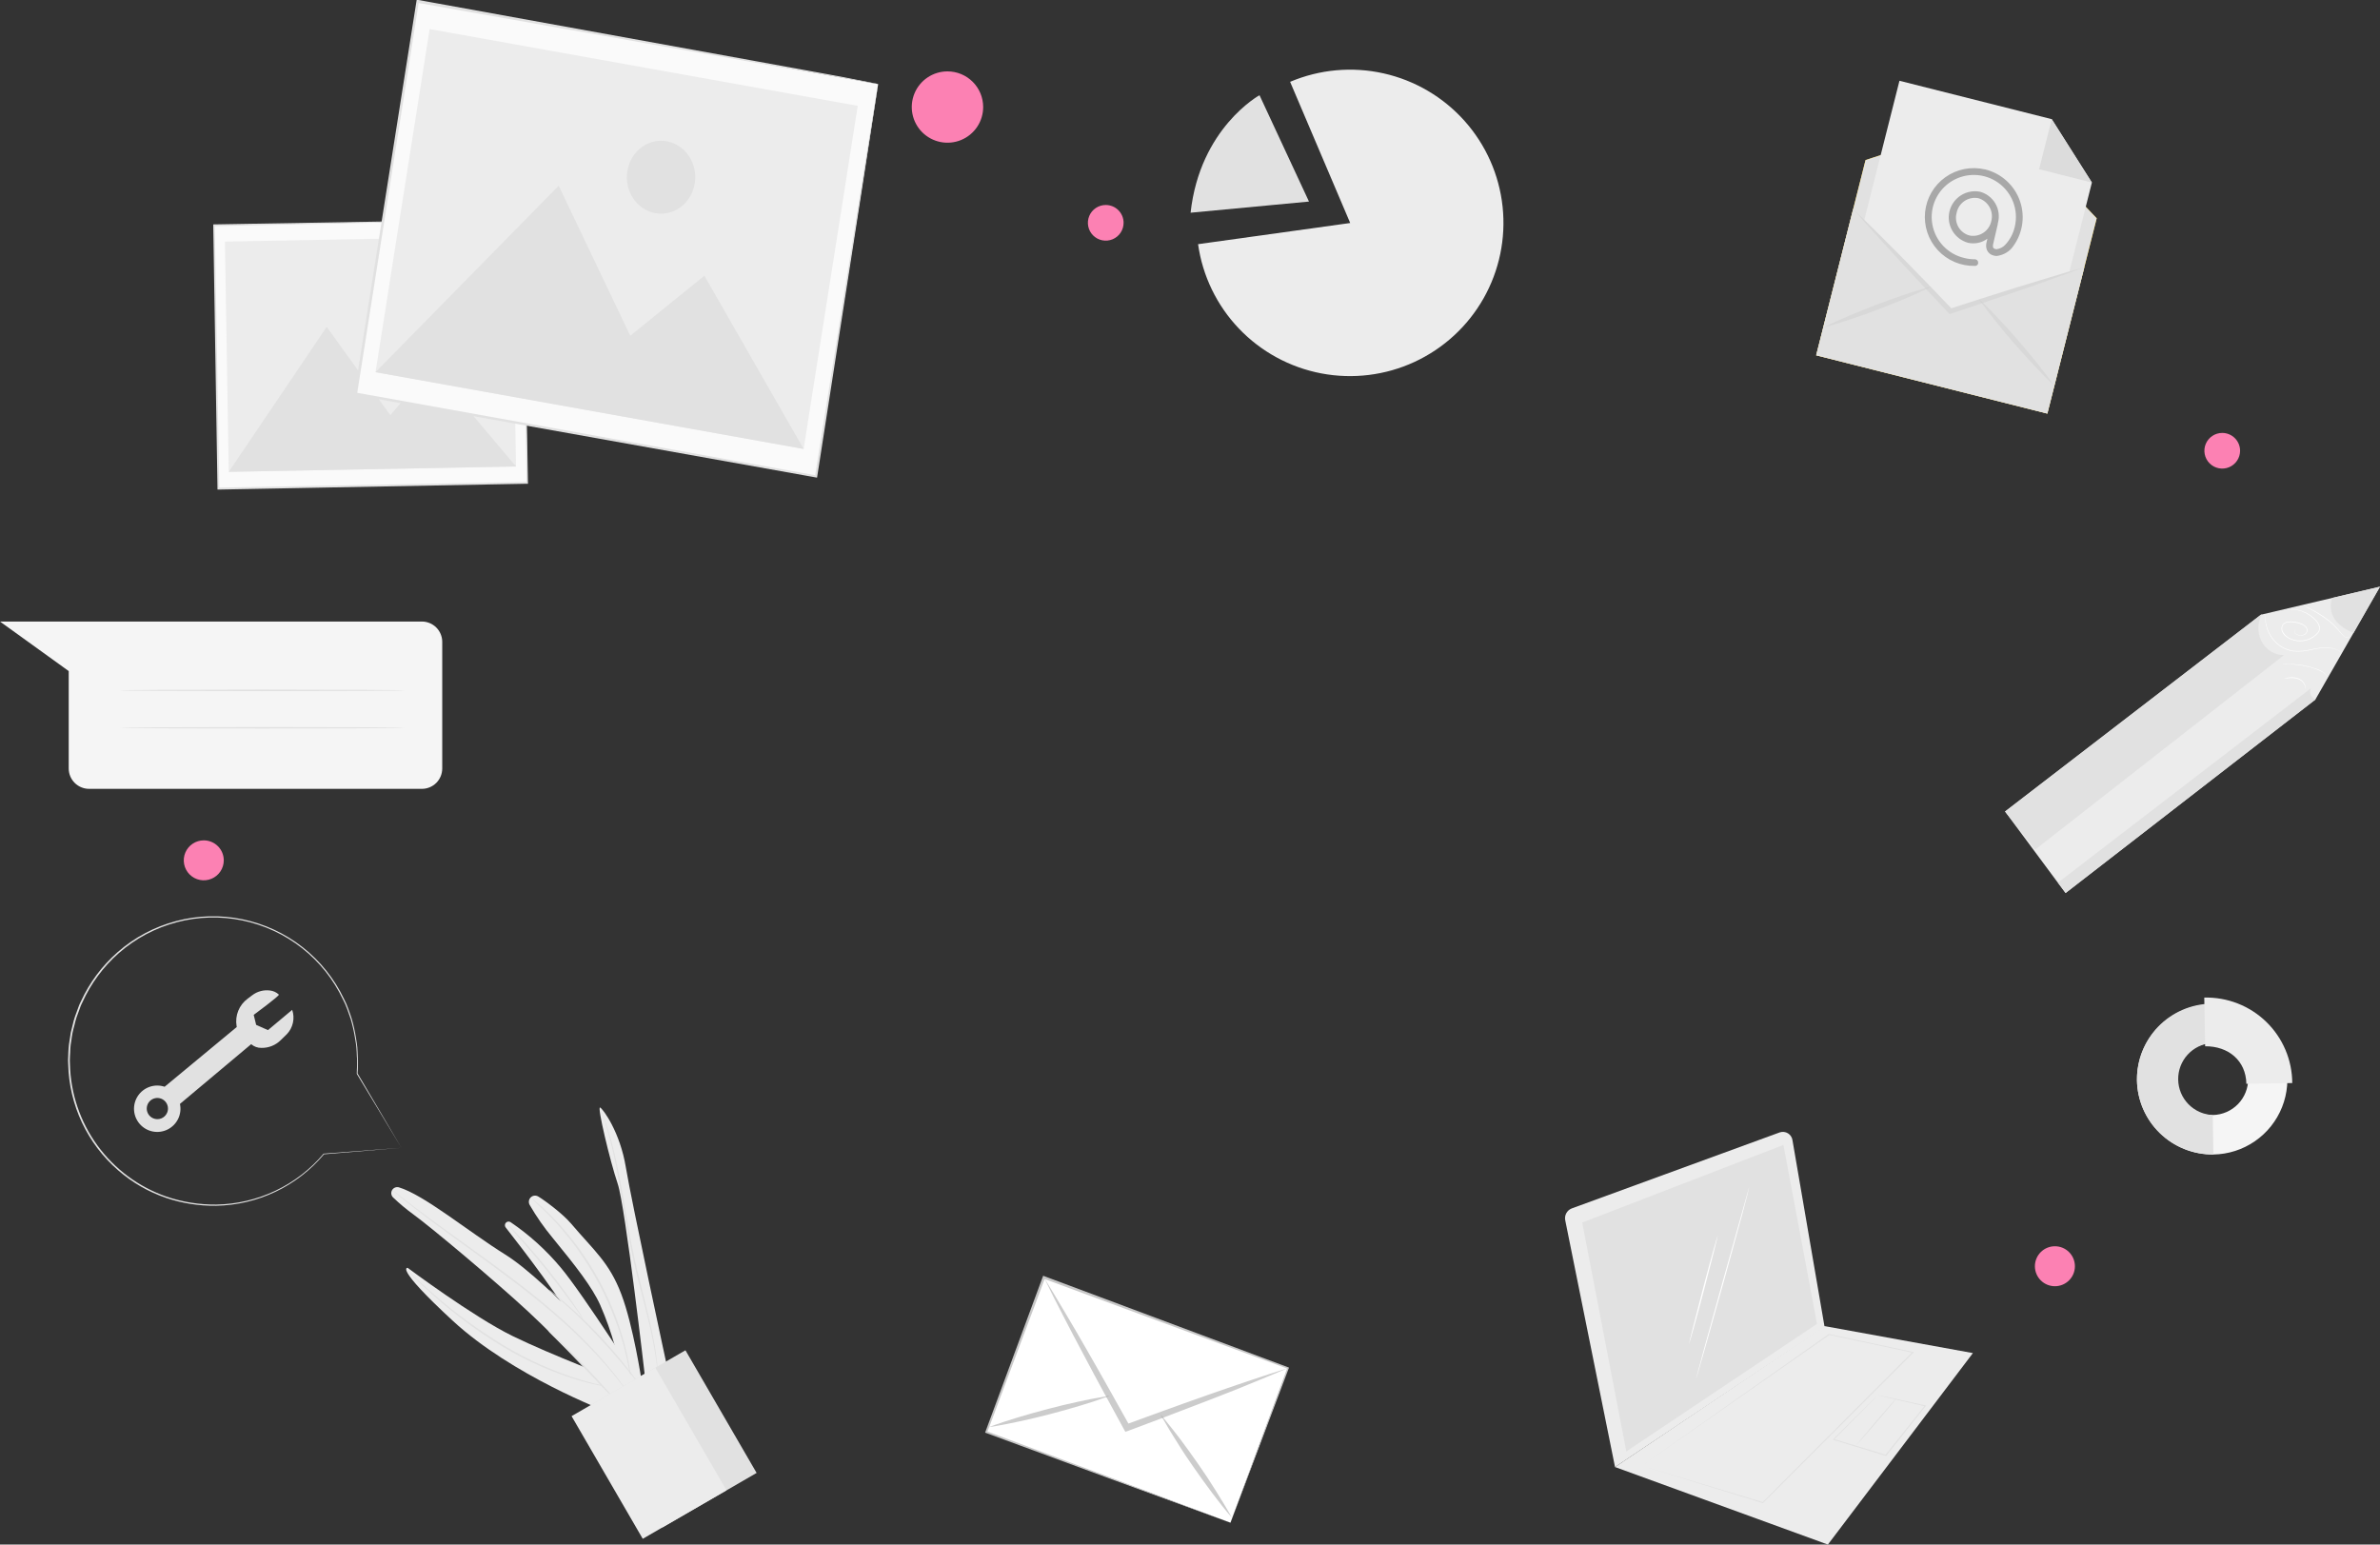 <svg width="661" height="429" viewBox="0 0 661 429" fill="none" xmlns="http://www.w3.org/2000/svg">
<rect x="0" y="0" width="661" height="429" fill="#333333" stroke="none"/>
<g clip-path="url(#clip0_980_3209)">
<path d="M117.164 172.629H0L19.084 186.389V213.452C19.086 214.95 19.683 216.386 20.744 217.445C21.804 218.504 23.242 219.1 24.742 219.103H117.164C118.665 219.103 120.104 218.507 121.165 217.448C122.226 216.388 122.822 214.951 122.822 213.452V178.28C122.822 176.781 122.226 175.344 121.165 174.284C120.104 173.224 118.665 172.629 117.164 172.629Z" fill="#F5F5F5"/>
<path d="M112.281 191.754C112.281 191.868 94.609 191.964 72.816 191.964C51.022 191.964 33.398 191.868 33.398 191.754C33.398 191.64 51.013 191.535 72.816 191.535C94.619 191.535 112.281 191.64 112.281 191.754Z" fill="#E1E1E1"/>
<path d="M112.281 202.15C112.281 202.255 94.609 202.35 72.816 202.35C51.022 202.35 33.398 202.255 33.398 202.15C33.398 202.045 51.06 201.941 72.863 201.941C94.666 201.941 112.281 202.017 112.281 202.15Z" fill="#E1E1E1"/>
<path d="M374.993 61.939L358.305 22.727C366.502 19.255 375.582 18.435 384.27 20.381C392.957 22.327 400.817 26.942 406.744 33.578C412.67 40.213 416.367 48.536 417.314 57.378C418.262 66.219 416.412 75.135 412.026 82.873C407.639 90.61 400.936 96.782 392.857 100.52C384.778 104.258 375.73 105.375 366.983 103.714C358.236 102.053 350.23 97.698 344.088 91.26C337.947 84.822 333.979 76.624 332.742 67.819L374.993 61.939Z" fill="#ECECEC"/>
<path d="M330.664 59.081L363.545 55.984L349.805 26.443C349.805 26.443 333.25 35.525 330.664 59.081Z" fill="#E1E1E1"/>
<path d="M593.501 300.052C593.453 295.931 594.628 291.887 596.879 288.432C599.129 284.977 602.355 282.266 606.147 280.64C609.94 279.014 614.13 278.546 618.188 279.296C622.246 280.046 625.991 281.98 628.95 284.854C631.908 287.728 633.948 291.412 634.812 295.443C635.675 299.473 635.324 303.669 633.802 307.5C632.28 311.331 629.655 314.626 626.26 316.969C622.864 319.312 618.849 320.598 614.723 320.664C609.176 320.725 603.831 318.591 599.855 314.729C595.878 310.867 593.594 305.591 593.501 300.052ZM624.369 299.547C624.335 297.574 623.715 295.655 622.588 294.033C621.462 292.411 619.878 291.16 618.039 290.437C616.2 289.714 614.187 289.552 612.256 289.972C610.324 290.392 608.561 291.374 607.189 292.795C605.817 294.216 604.898 296.011 604.548 297.954C604.198 299.897 604.433 301.9 605.223 303.709C606.013 305.518 607.323 307.053 608.987 308.119C610.651 309.184 612.594 309.733 614.57 309.696C617.217 309.643 619.736 308.546 621.576 306.645C623.416 304.743 624.427 302.191 624.388 299.547H624.369Z" fill="#F5F5F5"/>
<path d="M593.503 300.052C593.416 294.511 595.529 289.162 599.38 285.173C603.232 281.183 608.508 278.879 614.056 278.764L614.227 289.694C611.676 289.887 609.294 291.046 607.57 292.935C605.846 294.823 604.908 297.297 604.95 299.852C604.991 302.407 606.008 304.85 607.793 306.682C609.578 308.513 611.995 309.594 614.552 309.705L614.724 320.635C609.182 320.696 603.841 318.567 599.866 314.711C595.89 310.855 593.603 305.586 593.503 300.052Z" fill="#E1E1E1"/>
<path d="M612.195 277.078C615.369 277 618.527 277.556 621.483 278.714C624.439 279.871 627.134 281.606 629.41 283.816C631.686 286.027 633.497 288.669 634.737 291.588C635.977 294.507 636.622 297.644 636.632 300.815L623.884 301.024C623.779 294.564 618.856 290.542 612.434 290.599L612.195 277.078Z" fill="#ECECEC"/>
<path d="M168.248 391.97C168.248 391.97 142.295 382.117 125.778 366.87C109.261 351.624 113.221 352.138 113.221 352.138C113.221 352.138 131.426 365.736 142.352 371.073C153.277 376.409 171.149 383.175 171.149 383.175L168.248 391.97Z" fill="#ECECEC"/>
<path d="M141.797 339.446C141.588 339.312 141.337 339.259 141.092 339.297C140.846 339.335 140.623 339.461 140.464 339.652C140.304 339.842 140.22 340.084 140.227 340.332C140.234 340.58 140.331 340.817 140.5 340.999C145.223 347.002 156.12 361.181 161.807 371.168C169.201 384.147 172.207 389.083 172.207 389.083L178.514 385.433C178.514 385.433 161.902 359.371 155.747 352.081C151.71 347.24 147.014 342.987 141.797 339.446Z" fill="#ECECEC"/>
<path d="M173.184 385.614C172.114 377.656 169.94 369.885 166.724 362.525C164.482 357.465 159.825 351.576 153.471 343.8C151.113 340.966 149 337.938 147.154 334.748C146.938 334.416 146.843 334.02 146.885 333.626C146.926 333.233 147.102 332.865 147.383 332.586C147.664 332.307 148.033 332.132 148.427 332.092C148.821 332.052 149.217 332.149 149.549 332.366C151.152 333.318 156.228 337.044 158.585 339.827C165.026 347.402 169.215 350.642 172.554 359.438C175.894 368.233 178.184 383.451 178.184 383.451L173.184 385.614Z" fill="#ECECEC"/>
<path d="M179.182 382.87C179.182 382.87 173.695 335.1 171.548 328.773C169.402 322.446 165.766 307.142 166.663 307.609C167.56 308.076 172.235 314.565 173.81 324.18C175.384 333.795 185.518 380.745 185.518 380.745L179.859 384.023" fill="#ECECEC"/>
<path d="M170.694 385.509C170.47 385.496 170.247 385.47 170.026 385.433C169.587 385.366 168.948 385.29 168.118 385.128C165.786 384.705 163.477 384.164 161.2 383.508C153.599 381.278 146.319 378.075 139.54 373.979C132.68 369.821 126.221 365.036 120.247 359.685C117.937 357.637 116.125 355.874 114.894 354.702C114.273 354.101 113.806 353.625 113.491 353.301C113.324 353.139 113.168 352.968 113.023 352.786C113.21 352.921 113.386 353.071 113.548 353.234L114.999 354.587C116.268 355.759 118.109 357.446 120.437 359.457C126.443 364.718 132.899 369.444 139.731 373.579C146.482 377.662 153.712 380.898 161.257 383.213C164.12 384.07 166.496 384.633 168.127 384.966C168.948 385.147 169.587 385.252 170.036 385.347C170.261 385.377 170.481 385.432 170.694 385.509Z" fill="#E1E1E1"/>
<path d="M161.899 366.156C161.603 365.837 161.334 365.492 161.098 365.126L159.018 362.268C157.252 359.847 154.781 356.55 151.928 352.958C149.075 349.365 146.365 346.287 144.39 344.01L142.033 341.351C141.731 341.04 141.454 340.705 141.203 340.351C141.545 340.62 141.864 340.916 142.157 341.237C142.749 341.828 143.589 342.704 144.61 343.81C146.642 346.002 149.38 349.118 152.243 352.691C155.106 356.264 157.548 359.628 159.256 362.106C160.105 363.335 160.783 364.355 161.231 365.06C161.481 365.408 161.704 365.774 161.899 366.156Z" fill="#E1E1E1"/>
<path d="M147.828 332.956C148.001 333.061 148.162 333.185 148.305 333.328L149.632 334.452C150.204 334.938 150.901 335.548 151.664 336.311C152.427 337.073 153.334 337.883 154.24 338.893L155.691 340.446C156.196 340.989 156.645 341.599 157.198 342.199C158.257 343.4 159.278 344.772 160.376 346.192C165.026 352.475 168.738 359.399 171.396 366.746C171.978 368.443 172.551 370.053 172.961 371.587C173.171 372.359 173.41 373.093 173.582 373.807C173.753 374.522 173.915 375.208 174.068 375.875C174.412 377.181 174.593 378.391 174.793 379.439C174.994 380.487 175.127 381.402 175.213 382.155C175.299 382.908 175.366 383.432 175.414 383.87C175.424 384.07 175.424 384.271 175.414 384.471C175.35 384.278 175.305 384.081 175.28 383.88C175.213 383.441 175.118 382.879 175.003 382.164C174.889 381.45 174.746 380.516 174.517 379.477C174.288 378.439 174.087 377.228 173.734 375.923C173.572 375.275 173.4 374.589 173.228 373.874C173.057 373.16 172.799 372.435 172.58 371.673C172.16 370.148 171.625 368.547 170.986 366.908C169.627 363.274 168.033 359.731 166.215 356.303C164.36 352.893 162.289 349.605 160.013 346.459C158.935 345.039 157.933 343.667 156.883 342.466C156.378 341.856 155.929 341.256 155.404 340.703L153.983 339.141C153.086 338.121 152.198 337.282 151.444 336.52C150.691 335.758 150.032 335.119 149.469 334.614L148.2 333.423C148.063 333.278 147.939 333.122 147.828 332.956Z" fill="#E1E1E1"/>
<path d="M166.984 308.486C166.984 308.486 166.984 308.543 167.07 308.667L167.29 309.2C167.461 309.677 167.748 310.382 168.063 311.297C168.692 313.117 169.522 315.794 170.353 319.139C171.183 322.484 172.003 326.496 172.795 330.965C173.587 335.434 174.37 340.36 175.372 345.497C176.374 350.633 177.624 355.483 178.73 359.905C179.837 364.326 180.81 368.309 181.45 371.683C181.981 374.34 182.367 377.025 182.604 379.725C182.709 380.678 182.728 381.421 182.757 381.926C182.757 382.155 182.757 382.336 182.757 382.498C182.767 382.561 182.767 382.626 182.757 382.689C182.748 382.625 182.748 382.561 182.757 382.498C182.757 382.336 182.757 382.155 182.7 381.926C182.643 381.421 182.595 380.688 182.471 379.735C182.27 377.829 181.879 375.094 181.192 371.73C180.505 368.366 179.532 364.393 178.387 359.981C177.242 355.569 175.982 350.719 175 345.563C174.017 340.408 173.225 335.482 172.442 331.022C171.66 326.562 170.897 322.541 170.095 319.196C169.293 315.852 168.521 313.174 167.939 311.335C167.643 310.382 167.395 309.715 167.232 309.229L167.061 308.676C167.031 308.615 167.005 308.551 166.984 308.486Z" fill="#E1E1E1"/>
<path d="M110.736 329.764C110.367 329.675 109.978 329.714 109.634 329.875C109.289 330.035 109.01 330.307 108.84 330.647C108.671 330.986 108.622 331.373 108.701 331.744C108.78 332.115 108.983 332.448 109.276 332.689C110.982 334.315 112.792 335.827 114.696 337.216C119.991 341.075 137.51 355.788 146.585 364.183C155.659 372.578 171.155 389.073 171.155 389.073L177.195 384.023C177.195 384.023 152.873 356.264 140.325 348.451C130.239 342.18 117.806 331.87 110.736 329.764Z" fill="#ECECEC"/>
<path d="M152.125 369.51C152.432 369.696 152.717 369.917 152.974 370.167C153.499 370.615 154.243 371.273 155.14 372.121C156.944 373.807 159.358 376.228 161.963 378.953C164.568 381.678 166.877 384.204 168.527 386.043L170.436 388.225C170.69 388.484 170.917 388.768 171.113 389.073C170.824 388.858 170.558 388.612 170.321 388.339L168.279 386.243L161.6 379.249C158.995 376.523 156.619 374.074 154.873 372.34L152.793 370.291C152.548 370.051 152.324 369.789 152.125 369.51Z" fill="#E1E1E1"/>
<path d="M174.183 386.538C174.126 386.486 174.075 386.429 174.03 386.367L173.629 385.852C173.276 385.395 172.78 384.69 172.093 383.842C170.757 382.098 168.744 379.639 166.101 376.752C163.004 373.383 159.74 370.171 156.321 367.128C152.504 363.678 148.086 360.095 143.372 356.484C133.916 349.289 125.09 343.143 118.888 338.445C115.777 336.101 113.296 334.157 111.598 332.785C110.749 332.099 110.1 331.555 109.69 331.184L109.193 330.755L109.031 330.603C109.031 330.603 109.098 330.603 109.222 330.726L109.737 331.117L111.722 332.651C113.44 333.985 115.949 335.891 119.079 338.207C125.319 342.857 134.174 348.937 143.639 356.141C148.41 359.762 152.752 363.364 156.588 366.832C160.01 369.895 163.266 373.14 166.339 376.552C168.963 379.477 170.948 381.964 172.255 383.737C172.923 384.614 173.391 385.328 173.725 385.795C173.877 386.024 174.002 386.195 174.097 386.348C174.192 386.5 174.192 386.529 174.183 386.538Z" fill="#E1E1E1"/>
<path d="M177.195 384.023C176.851 383.687 176.532 383.328 176.241 382.946L173.808 379.954C171.737 377.448 168.808 374.036 165.382 370.425C161.957 366.813 158.703 363.754 156.26 361.639L153.398 359.104C153.032 358.811 152.688 358.492 152.367 358.151C152.763 358.398 153.14 358.675 153.493 358.98C154.209 359.542 155.23 360.362 156.461 361.42C158.922 363.526 162.253 366.546 165.688 370.139C169.123 373.731 172.033 377.181 174.046 379.744C175.048 381.031 175.859 382.079 176.384 382.822C176.684 383.202 176.955 383.603 177.195 384.023Z" fill="#E1E1E1"/>
<path d="M190.369 375.037L164.148 390.21L183.915 424.278L210.136 409.105L190.369 375.037Z" fill="#E1E1E1"/>
<path d="M182.007 379.867L158.742 393.33L178.509 427.398L201.774 413.935L182.007 379.867Z" fill="#ECECEC"/>
<path d="M145.247 60.948L146.459 134.103L60.64 135.714L59.438 62.559L145.247 60.948Z" fill="#FAFAFA"/>
<path d="M145.246 60.986H144.836H143.634L138.968 61.101L121.401 61.491L59.437 62.797L59.656 62.549C60.028 84.323 60.448 109.289 60.896 135.695L60.639 135.437L146.458 133.874L146.248 134.094C145.933 112.062 145.666 93.805 145.485 81.036C145.399 74.651 145.332 69.601 145.294 66.208C145.294 64.503 145.294 63.197 145.246 62.292V60.986C145.246 60.986 145.246 61.425 145.294 62.292C145.342 63.159 145.294 64.474 145.38 66.161C145.446 69.582 145.551 74.575 145.675 80.94C145.914 93.747 146.258 112.053 146.63 134.132V134.36H146.42L60.648 135.98H60.4V135.714C59.98 109.308 59.57 84.342 59.227 62.568V62.321H59.456L121.563 61.272L139.063 60.986L143.681 60.929H145.246V60.986Z" fill="#E1E1E1"/>
<path d="M63.528 131.054L143.307 129.558L142.257 65.608L62.469 67.104L63.528 131.054Z" fill="#ECECEC"/>
<path d="M63.531 131.054L90.735 90.784L108.406 115.321L119.904 101.809L143.31 129.558L63.531 131.054Z" fill="#E1E1E1"/>
<path d="M115.245 85.447C115.189 86.674 114.775 87.856 114.054 88.85C113.333 89.844 112.336 90.606 111.187 91.041C110.038 91.476 108.787 91.566 107.587 91.3C106.387 91.034 105.292 90.422 104.436 89.542C103.58 88.661 103 87.55 102.769 86.345C102.537 85.139 102.664 83.892 103.134 82.758C103.603 81.624 104.395 80.652 105.411 79.961C106.427 79.271 107.623 78.892 108.852 78.872C110.57 78.905 112.206 79.614 113.404 80.846C114.601 82.077 115.263 83.731 115.245 85.447Z" fill="#E1E1E1"/>
<path d="M243.89 23.356L226.695 132.378L98.797 109.442L116.001 0.41L243.89 23.356Z" fill="#FAFAFA"/>
<path d="M243.888 23.356L243.268 23.261L241.474 22.965L234.518 21.755L208.316 17.152L115.941 0.772L116.333 0.477C111.218 32.923 105.369 70.125 99.157 109.499L98.852 109.032L226.712 132.045L226.35 132.312L238.993 53.22C240.529 43.691 241.731 36.249 242.552 31.141C242.972 28.6 243.29 26.656 243.506 25.309C243.726 23.994 243.859 23.299 243.859 23.299C243.859 23.299 243.783 23.956 243.592 25.204C243.401 26.453 243.096 28.463 242.714 30.979C241.932 36.077 240.806 43.529 239.317 53.02C236.35 72.078 232.094 99.408 226.97 132.331L226.922 132.664L226.608 132.607L98.747 109.737L98.375 109.67L98.442 109.28C104.663 69.915 110.541 32.714 115.674 0.267L115.732 -0.086L116.066 -0.029L208.621 16.752L234.718 21.517L241.56 22.87L243.315 23.213L243.888 23.356Z" fill="#E1E1E1"/>
<path d="M104.289 103.372L223.199 124.698L238.228 29.397L119.327 8.071L104.289 103.372Z" fill="#ECECEC"/>
<path d="M104.289 103.372L155.166 51.581L175.042 93.252L195.623 76.576L223.199 124.698L104.289 103.372Z" fill="#E1E1E1"/>
<path d="M192.966 50.895C192.088 56.412 187.241 60.129 182.022 59.204C176.802 58.28 173.367 53.048 174.236 47.541C175.104 42.033 180.008 38.307 185.171 39.231C190.333 40.156 193.835 45.387 192.966 50.895Z" fill="#E1E1E1"/>
<path d="M434.724 338.979L448.54 407.464L506.745 368.557L497.833 316.728C497.782 316.333 497.644 315.953 497.428 315.618C497.213 315.282 496.925 314.998 496.587 314.787C496.248 314.575 495.867 314.441 495.47 314.395C495.074 314.348 494.672 314.39 494.293 314.518L436.527 335.634C435.876 335.884 435.336 336.359 435.005 336.973C434.674 337.586 434.575 338.298 434.724 338.979Z" fill="#ECECEC"/>
<path d="M507.66 429L448.539 407.464L506.716 368.319L547.936 375.818L507.66 429Z" fill="#ECECEC"/>
<path d="M451.681 403.138L504.639 367.699L495.316 318.005L439.43 339.56L451.681 403.138Z" fill="#E1E1E1"/>
<path d="M455.914 407.15L507.888 370.539H507.946H508.003L531.275 375.494L531.562 375.551L531.352 375.771L529.119 378.01L489.644 417.47H489.578L455.962 407.121L489.644 417.222H489.53L528.957 377.695L531.189 375.456L531.266 375.732L507.993 370.758H508.098L455.914 407.15Z" fill="#E1E1E1"/>
<path d="M521.528 387.511C521.528 387.511 521.853 387.511 522.483 387.682L525.145 388.244L534.763 390.35H534.963L534.83 390.522L523.923 404.291L523.857 404.367H523.761L522.998 404.139L509.229 399.936L509 399.87L509.172 399.698L518.122 390.817L520.651 388.349C521.233 387.777 521.548 387.501 521.548 387.501C521.548 387.501 521.242 387.844 520.67 388.454L518.122 390.989L509.296 399.917L509.239 399.67L523.026 403.834L523.79 404.062L523.628 404.12L534.582 390.388L534.648 390.607L525.107 388.397L522.444 387.758L521.528 387.511Z" fill="#E1E1E1"/>
<path d="M526.706 388.387C526.773 388.444 524.283 391.427 521.163 395.057C518.042 398.688 515.438 401.556 515.438 401.499C515.438 401.442 517.861 398.459 520.981 394.829C524.101 391.198 526.63 388.32 526.706 388.387Z" fill="#E1E1E1"/>
<path d="M471.078 382.86C471.078 382.86 471.078 382.67 471.202 382.308C471.326 381.945 471.45 381.355 471.612 380.754C472.013 379.268 472.567 377.352 473.158 375.037C474.523 370.082 476.336 363.526 478.349 356.284C482.099 342.857 484.666 333.7 485.763 329.783C485.763 329.783 485.763 329.974 485.658 330.336C485.553 330.698 485.458 331.222 485.286 331.899L483.788 337.616C482.433 342.562 480.629 349.127 478.635 356.379L473.359 375.113L471.727 380.773L471.259 382.308C471.154 382.679 471.078 382.86 471.078 382.86Z" fill="white"/>
<path d="M469.096 373.236C469.02 373.236 470.747 366.442 472.913 358.123C475.079 349.804 477.026 343.048 477.092 343.105C477.159 343.162 475.451 349.89 473.276 358.218C471.1 366.546 469.173 373.264 469.096 373.236Z" fill="white"/>
<path d="M660.997 162.948L627.935 170.733L556.867 225.392L573.661 248.042L643.068 194.27L660.997 162.948Z" fill="#ECECEC"/>
<path d="M647.707 166.083C647.707 166.083 645.083 172.4 653.651 175.783L660.998 162.948L647.707 166.083Z" fill="#E1E1E1"/>
<path d="M634.366 181.93L565.207 235.988L556.867 225.401L627.935 170.733L628.183 170.676C627.638 171.641 627.312 172.715 627.229 173.82C627.127 175.273 627.413 176.727 628.059 178.032C628.829 179.582 630.138 180.799 631.742 181.453C632.575 181.789 633.468 181.951 634.366 181.93Z" fill="#E1E1E1"/>
<path d="M641.821 191.163L571.555 245.146L573.711 248.004L643.118 194.27C642.596 194.087 642.158 193.72 641.887 193.237C641.617 192.755 641.532 192.19 641.649 191.649C641.693 191.483 641.75 191.32 641.821 191.163Z" fill="#E1E1E1"/>
<path d="M637.631 174.773C637.508 174.827 637.407 174.921 637.345 175.04C637.266 175.214 637.25 175.409 637.299 175.592C637.348 175.776 637.458 175.938 637.612 176.05C638.115 176.348 638.701 176.475 639.282 176.412C639.634 176.383 639.968 176.243 640.236 176.012C640.394 175.88 640.518 175.711 640.596 175.52C640.674 175.329 640.705 175.122 640.684 174.916C640.643 174.694 640.557 174.483 640.431 174.297C640.304 174.11 640.14 173.951 639.95 173.83C639.544 173.551 639.096 173.338 638.623 173.201C637.607 172.847 636.525 172.723 635.455 172.839C635.17 172.861 634.893 172.947 634.645 173.09C634.397 173.234 634.185 173.431 634.024 173.668C633.885 173.944 633.812 174.249 633.812 174.559C633.812 174.868 633.885 175.173 634.024 175.45C634.349 176.007 634.785 176.492 635.306 176.874C635.826 177.256 636.419 177.527 637.049 177.67C638.24 178.009 639.503 177.997 640.688 177.637C641.872 177.278 642.928 176.584 643.728 175.64C643.897 175.412 644.015 175.15 644.072 174.872C644.13 174.594 644.126 174.307 644.062 174.03C643.929 173.508 643.674 173.025 643.318 172.62C642.689 171.879 641.952 171.237 641.133 170.714C639.971 169.991 638.671 169.518 637.316 169.323C636.949 169.269 636.58 169.241 636.209 169.237H635.818C636.319 169.183 636.825 169.183 637.326 169.237C638.704 169.409 640.031 169.87 641.219 170.59C642.057 171.106 642.81 171.749 643.451 172.496C643.829 172.922 644.101 173.431 644.243 173.982C644.315 174.285 644.32 174.599 644.257 174.904C644.195 175.208 644.066 175.496 643.881 175.745C643.06 176.728 641.971 177.45 640.745 177.824C639.52 178.198 638.213 178.207 636.982 177.851C636.337 177.67 635.725 177.387 635.169 177.013C634.592 176.653 634.129 176.138 633.833 175.526C633.691 175.215 633.622 174.874 633.634 174.532C633.646 174.19 633.737 173.855 633.9 173.554C634.077 173.298 634.308 173.084 634.577 172.928C634.846 172.771 635.146 172.676 635.455 172.648C636.552 172.532 637.66 172.663 638.7 173.029C639.182 173.179 639.639 173.4 640.055 173.687C640.262 173.823 640.439 173.999 640.575 174.205C640.711 174.412 640.804 174.644 640.847 174.888C640.867 175.117 640.832 175.347 640.744 175.56C640.656 175.772 640.518 175.96 640.341 176.107C640.044 176.353 639.676 176.497 639.291 176.517C638.685 176.572 638.078 176.424 637.564 176.098C637.4 175.976 637.285 175.8 637.239 175.6C637.194 175.401 637.221 175.192 637.316 175.012C637.347 174.951 637.392 174.898 637.446 174.857C637.501 174.816 637.564 174.787 637.631 174.773Z" fill="white"/>
<path d="M650.238 181.167C649.932 180.963 649.614 180.778 649.284 180.615C648.389 180.19 647.412 179.966 646.422 179.957C644.975 179.943 643.532 180.112 642.128 180.462C640.396 180.923 638.597 181.071 636.813 180.9C635.017 180.602 633.354 179.769 632.042 178.509C630.951 177.445 630.127 176.139 629.637 174.697C629.304 173.704 629.127 172.666 629.113 171.619C629.1 171.237 629.123 170.854 629.179 170.476V170.771C629.179 170.962 629.179 171.247 629.179 171.619C629.228 172.652 629.424 173.672 629.761 174.649C630.252 176.074 631.077 177.361 632.166 178.404C633.459 179.644 635.1 180.462 636.87 180.748C638.631 180.906 640.406 180.761 642.118 180.319C643.536 179.975 644.992 179.818 646.45 179.852C647.446 179.88 648.423 180.128 649.313 180.576C649.646 180.731 649.958 180.93 650.238 181.167Z" fill="white"/>
<path d="M646.503 188.514C646.318 187.828 645.896 187.23 645.31 186.827C643.866 186.014 642.301 185.438 640.673 185.122C639.066 184.751 637.427 184.537 635.778 184.483C635.139 184.483 634.633 184.483 634.27 184.483C634.09 184.5 633.907 184.5 633.727 184.483C633.906 184.445 634.088 184.423 634.27 184.417C634.623 184.417 635.139 184.359 635.778 184.417C637.439 184.423 639.094 184.618 640.711 184.998C641.606 185.204 642.489 185.461 643.354 185.77C644.078 186.005 644.762 186.345 645.387 186.78C645.81 187.096 646.139 187.521 646.341 188.009C646.42 188.168 646.474 188.339 646.503 188.514Z" fill="white"/>
<path d="M634.375 188.438C634.731 188.32 635.099 188.241 635.472 188.2C636.372 188.038 637.298 188.093 638.172 188.362C638.629 188.509 639.047 188.757 639.395 189.087C639.744 189.416 640.014 189.82 640.186 190.268C640.287 190.546 640.342 190.839 640.348 191.135C640.369 191.242 640.369 191.352 640.348 191.459C640.322 191.07 640.239 190.688 640.1 190.325C639.92 189.918 639.657 189.553 639.328 189.253C639 188.953 638.613 188.724 638.192 188.581C637.341 188.328 636.447 188.257 635.568 188.371C635.172 188.42 634.774 188.443 634.375 188.438Z" fill="white"/>
<path d="M652.985 177.089H652.832L652.364 177.146C652.119 177.18 651.869 177.164 651.63 177.098C651.308 176.99 651.017 176.807 650.781 176.565C650.227 176.069 649.693 175.345 649.044 174.659C648.343 173.865 647.574 173.135 646.744 172.477C645.238 171.327 643.643 170.297 641.973 169.399L640.466 168.57C640.273 168.478 640.091 168.367 639.922 168.236C640.118 168.31 640.309 168.396 640.494 168.494C640.857 168.675 641.391 168.932 642.031 169.275C643.712 170.138 645.309 171.155 646.802 172.315C647.636 172.974 648.409 173.708 649.111 174.506C649.76 175.259 650.284 175.974 650.819 176.479C650.999 176.694 651.228 176.861 651.487 176.968C651.747 177.074 652.028 177.115 652.307 177.089C652.533 177.069 652.759 177.069 652.985 177.089Z" fill="white"/>
<path d="M81.151 280.48L74.424 286.111L71.141 284.653L70.464 281.88C70.464 281.88 77.716 276.535 77.449 276.249C76.767 275.604 75.892 275.202 74.958 275.105C73.217 274.884 71.459 275.357 70.063 276.42L68.794 277.373C67.622 278.232 66.713 279.401 66.168 280.747C65.624 282.094 65.466 283.565 65.712 284.996L65.76 285.244L45.722 301.844C44.373 301.392 42.913 301.397 41.568 301.86C40.222 302.323 39.068 303.217 38.285 304.403C37.501 305.589 37.133 307.001 37.236 308.418C37.339 309.835 37.908 311.178 38.855 312.238C39.803 313.299 41.074 314.017 42.472 314.28C43.87 314.544 45.316 314.339 46.585 313.696C47.854 313.054 48.875 312.01 49.489 310.729C50.102 309.447 50.274 307.998 49.978 306.608L69.758 290.018C70.551 290.704 71.572 291.071 72.621 291.047C73.616 291.065 74.605 290.882 75.528 290.509C76.452 290.135 77.29 289.58 77.993 288.875L79.662 287.245C80.507 286.362 81.093 285.264 81.355 284.071C81.618 282.878 81.547 281.635 81.151 280.48ZM42.507 310.592C41.974 310.355 41.523 309.966 41.212 309.474C40.901 308.981 40.742 308.408 40.757 307.826C40.772 307.244 40.959 306.679 41.296 306.203C41.632 305.728 42.102 305.362 42.646 305.153C43.19 304.944 43.784 304.901 44.353 305.029C44.921 305.157 45.44 305.45 45.841 305.872C46.243 306.294 46.511 306.825 46.61 307.399C46.709 307.973 46.636 308.563 46.4 309.095C46.242 309.449 46.017 309.768 45.736 310.035C45.456 310.301 45.125 310.51 44.764 310.649C44.402 310.788 44.017 310.855 43.629 310.845C43.242 310.835 42.861 310.749 42.507 310.592Z" fill="#E1E1E1"/>
<path d="M111.449 318.806L89.904 320.607H89.98C86.299 324.989 81.72 328.532 76.552 330.998C71.383 333.464 65.746 334.794 60.019 334.9C55.27 334.962 50.546 334.214 46.05 332.689C41.189 331.027 36.698 328.438 32.825 325.066C28.579 321.393 25.151 316.873 22.76 311.797C20.369 306.721 19.068 301.201 18.941 295.593C18.884 294.86 18.884 294.124 18.941 293.391C18.941 292.658 19.008 291.914 19.046 291.181C19.096 290.439 19.189 289.701 19.323 288.97L19.666 286.759C19.819 286.035 20.029 285.311 20.201 284.587C20.373 283.862 20.544 283.119 20.802 282.414L21.575 280.289L21.966 279.222C22.1 278.869 22.291 278.536 22.443 278.193C24.849 272.917 28.356 268.216 32.729 264.404C37.407 260.324 42.968 257.382 48.975 255.807C54.983 254.232 61.273 254.068 67.355 255.327C73.437 256.586 79.144 259.234 84.029 263.064C88.915 266.893 92.846 271.801 95.514 277.402C95.973 278.282 96.371 279.193 96.707 280.127C97.032 281.08 97.385 281.957 97.661 282.862C98.177 284.632 98.579 286.434 98.864 288.255C98.988 289.141 99.159 290.009 99.236 290.866C99.312 291.724 99.312 292.572 99.36 293.411L99.417 294.64C99.417 295.05 99.417 295.45 99.417 295.85C99.417 296.65 99.341 297.432 99.303 298.204V298.127L111.487 318.806L99.083 298.251C99.083 297.489 99.15 296.708 99.178 295.907C99.178 295.516 99.178 295.116 99.178 294.706C99.178 294.297 99.178 293.897 99.112 293.477C99.112 292.658 99.026 291.819 98.978 290.962C98.93 290.104 98.73 289.246 98.606 288.37C98.318 286.56 97.913 284.771 97.394 283.014C97.089 282.119 96.736 281.223 96.44 280.308C96.104 279.38 95.706 278.476 95.247 277.602C92.615 272.036 88.725 267.157 83.883 263.35C79.04 259.542 73.378 256.91 67.344 255.661C61.309 254.411 55.066 254.579 49.107 256.151C43.148 257.723 37.636 260.656 33.006 264.718C28.705 268.498 25.261 273.15 22.901 278.364C22.748 278.707 22.558 279.031 22.424 279.384L22.043 280.441L21.27 282.538C21.021 283.243 20.878 283.977 20.688 284.691C20.497 285.406 20.296 286.121 20.144 286.845C19.991 287.569 19.924 288.303 19.81 289.037C19.674 289.758 19.582 290.487 19.533 291.219C19.533 291.943 19.466 292.677 19.428 293.401C19.376 294.127 19.376 294.857 19.428 295.583C19.613 303.709 22.279 311.586 27.069 318.157C31.859 324.729 38.544 329.683 46.231 332.356C50.688 333.867 55.369 334.614 60.076 334.567C65.766 334.472 71.37 333.161 76.51 330.722C81.651 328.282 86.208 324.772 89.875 320.426L111.449 318.806Z" fill="#E1E1E1"/>
<path d="M568.613 114.873L504.406 98.693L518.118 44.463L555.36 32.19L582.315 60.634L568.613 114.873Z" fill="#FFC800"/>
<path d="M568.613 114.873L504.406 98.693L518.118 44.463L555.36 32.19L582.315 60.634L568.613 114.873Z" fill="#E1E1E1"/>
<path d="M566.041 109.813L509.086 95.463L527.54 22.432L569.829 33.095L580.983 50.705L566.041 109.813Z" fill="#ECECEC"/>
<path d="M569.832 33.095L580.986 50.705L566.32 47.007L569.832 33.095Z" fill="#DCDCDC"/>
<path d="M551.277 47.036C553.533 47.578 555.614 48.685 557.325 50.251C559.035 51.818 560.319 53.792 561.056 55.99C561.792 58.188 561.957 60.537 561.535 62.816C561.113 65.095 560.118 67.23 558.643 69.019C557.562 70.177 556.105 70.913 554.531 71.097C554.269 71.098 554.009 71.062 553.758 70.992C553.342 70.909 552.952 70.729 552.62 70.465C552.288 70.202 552.024 69.863 551.849 69.477C551.61 68.871 551.547 68.21 551.668 67.571L551.964 66.294C551.199 66.861 550.32 67.257 549.388 67.452C548.456 67.648 547.492 67.64 546.563 67.428C544.754 66.922 543.209 65.74 542.251 64.125C541.292 62.511 540.994 60.59 541.419 58.762C541.843 56.934 542.956 55.34 544.528 54.311C546.099 53.282 548.007 52.898 549.855 53.239C551.661 53.712 553.207 54.879 554.154 56.486C555.101 58.093 555.374 60.009 554.912 61.815L554.836 62.111V62.301L553.548 67.847C553.472 68.138 553.472 68.443 553.548 68.733C553.609 68.848 553.698 68.947 553.806 69.02C553.914 69.093 554.038 69.138 554.168 69.153L554.473 69.229C555.509 69.1 556.456 68.578 557.116 67.771C558.34 66.379 559.19 64.701 559.588 62.892C560.107 60.64 559.945 58.285 559.124 56.124C558.302 53.964 556.857 52.096 554.972 50.755C553.087 49.415 550.847 48.663 548.534 48.595C546.221 48.526 543.939 49.144 541.978 50.371C540.017 51.597 538.464 53.377 537.516 55.485C536.568 57.593 536.267 59.935 536.652 62.214C537.036 64.493 538.089 66.606 539.677 68.287C541.264 69.969 543.316 71.142 545.571 71.659C546.506 71.9 547.468 72.019 548.433 72.011C548.949 72.011 549.388 72.355 549.388 72.898C549.405 73.021 549.394 73.147 549.357 73.266C549.319 73.385 549.256 73.494 549.171 73.585C549.086 73.676 548.982 73.747 548.866 73.793C548.75 73.839 548.625 73.859 548.5 73.85C546.57 73.895 544.652 73.529 542.875 72.777C541.097 72.024 539.5 70.902 538.191 69.485C536.882 68.068 535.889 66.388 535.28 64.559C534.671 62.729 534.459 60.791 534.659 58.873C534.858 56.955 535.464 55.101 536.437 53.436C537.409 51.77 538.726 50.33 540.299 49.212C541.872 48.094 543.665 47.323 545.56 46.951C547.454 46.579 549.407 46.615 551.286 47.055L551.277 47.036ZM547.012 65.417C548.35 65.675 549.736 65.394 550.867 64.635C551.999 63.877 552.784 62.702 553.052 61.367C553.392 60.047 553.203 58.647 552.524 57.465C551.844 56.282 550.729 55.412 549.416 55.04C548.077 54.792 546.693 55.084 545.568 55.852C544.444 56.619 543.669 57.801 543.414 59.138C543.234 59.786 543.184 60.463 543.268 61.131C543.351 61.799 543.566 62.443 543.901 63.027C544.235 63.611 544.683 64.123 545.217 64.533C545.751 64.944 546.361 65.244 547.012 65.417Z" fill="#A8A8A8"/>
<path d="M578.89 74.213L568.613 114.873L504.406 98.674L514.683 58.032C517.049 60.291 519.339 62.606 521.667 64.893C523.996 67.18 526.286 69.562 528.614 71.859C531.162 74.441 533.7 77.062 536.247 79.692H536.362C536.328 79.704 536.296 79.72 536.266 79.74L541.944 85.647C544.539 84.799 547.135 83.951 549.74 83.132L549.673 83.046C549.696 83.074 549.726 83.097 549.759 83.113C553.232 82.007 556.696 80.902 560.178 79.825C563.295 78.853 566.419 77.9 569.548 76.966C572.611 76.033 575.732 75.08 578.89 74.213Z" fill="#E1E1E1"/>
<g opacity="0.2">
<path opacity="0.2" d="M578.894 74.213C575.841 75.385 572.759 76.462 569.696 77.586C566.633 78.71 563.532 79.768 560.441 80.835C557.349 81.903 553.99 83.037 550.765 84.113L550.469 84.228L541.882 87.086L541.462 87.22L541.157 86.905C539.086 84.714 537.025 82.531 534.964 80.33C534.888 80.264 534.821 80.178 534.744 80.102C532.407 77.615 530.088 75.127 527.779 72.612C525.47 70.096 523.371 67.799 521.185 65.389C519 62.978 516.825 60.529 514.688 58.051C517.054 60.31 519.344 62.625 521.672 64.912C524 67.199 526.29 69.562 528.619 71.859C531.166 74.441 533.704 77.062 536.252 79.692L541.929 85.6C544.525 84.752 547.12 83.904 549.725 83.084C553.198 81.979 556.662 80.874 560.145 79.797C563.262 78.825 566.385 77.872 569.515 76.938C572.616 76.033 575.736 75.08 578.894 74.213Z" fill="black"/>
<path opacity="0.2" d="M536.251 79.663C536.218 79.675 536.186 79.691 536.156 79.711L534.925 80.311C533.017 81.264 530.994 82.15 529 82.989C526.566 84.028 524.095 84.99 521.614 85.953C519.133 86.915 516.653 87.782 514.133 88.621C511.614 89.459 509.076 90.269 506.5 90.936C508.876 89.726 511.271 88.64 513.742 87.611C516.214 86.582 518.656 85.6 521.128 84.647C523.599 83.694 526.137 82.808 528.618 81.95C530.631 81.274 532.654 80.626 534.706 80.044C535.183 79.902 535.66 79.778 536.137 79.654L536.251 79.663Z" fill="black"/>
<path opacity="0.2" d="M570.427 107.04C568.519 105.23 566.61 103.315 564.816 101.38C563.023 99.446 561.238 97.473 559.483 95.482C557.727 93.49 556.038 91.479 554.378 89.374C553.023 87.696 551.706 85.991 550.446 84.228C550.17 83.847 549.903 83.475 549.645 83.103L549.578 83.018C549.602 83.046 549.631 83.068 549.664 83.084L550.742 84.113C552.278 85.59 553.748 87.115 555.198 88.659C557.021 90.565 558.776 92.575 560.513 94.567C562.25 96.558 563.958 98.598 565.608 100.675C567.259 102.752 568.91 104.82 570.427 107.04Z" fill="black"/>
</g>
<path d="M289.901 354.799L273.914 397.754L341.736 422.929L357.723 379.975L289.901 354.799Z" fill="white"/>
<path d="M341.749 422.93L307.847 410.542L273.85 398.002L273.602 397.907L273.687 397.659L289.594 354.673L289.718 354.34L290.052 354.463L357.799 379.773L357.989 379.849L357.923 380.049L349.822 401.547L341.749 422.93ZM341.749 422.93L349.65 401.356L357.541 379.897L357.665 380.173L289.794 355.131L290.252 354.921L274.174 397.849L274.021 397.506L307.828 410.151L341.749 422.93Z" fill="#C8C8C8"/>
<path opacity="0.2" d="M357.745 379.973C354.033 381.574 350.302 383.041 346.591 384.594C342.879 386.148 339.139 387.567 335.417 389.016C331.524 390.528 327.631 392.021 323.738 393.494L323.385 393.637L313.051 397.516L312.546 397.687L312.288 397.23L307.011 387.548C306.944 387.443 306.887 387.329 306.82 387.215C304.836 383.556 302.861 379.896 300.914 376.19C299.006 372.683 297.193 369.119 295.342 365.574C293.491 362.029 291.687 358.427 289.922 354.797C292.002 358.123 293.987 361.534 296.01 364.907C298.032 368.281 300.017 371.721 301.983 375.161C304.177 378.972 306.359 382.816 308.528 386.691C310.157 389.581 311.779 392.481 313.395 395.391C316.515 394.247 319.645 393.085 322.755 391.979C326.915 390.461 331.082 388.971 335.255 387.51C338.986 386.205 342.726 384.909 346.467 383.651C350.207 382.393 354.005 381.164 357.745 379.973Z" fill="black"/>
<path opacity="0.2" d="M308.259 387.71H308.154L306.742 388.215C304.509 389.025 302.257 389.75 299.986 390.426C297.219 391.274 294.423 392.027 291.618 392.77C288.813 393.514 286.007 394.171 283.174 394.781C280.34 395.391 277.448 395.972 274.586 396.401C277.315 395.362 280.072 394.495 282.849 393.638C285.626 392.78 288.422 392.046 291.217 391.293C294.013 390.541 296.847 389.883 299.681 389.273C301.942 388.778 304.223 388.32 306.513 387.949L308.116 387.691L308.259 387.71Z" fill="black"/>
<path opacity="0.2" d="M342.101 421.491C340.193 419.29 338.409 416.993 336.672 414.687C334.936 412.381 333.247 410.009 331.586 407.645C329.926 405.282 328.323 402.881 326.815 400.403C325.546 398.421 324.315 396.41 323.151 394.352L322.417 393.028C322.401 392.994 322.382 392.962 322.359 392.932L322.445 393.018L323.485 394.266C324.983 396.048 326.348 397.878 327.798 399.727C329.544 402.042 331.214 404.405 332.874 406.778C334.535 409.151 336.128 411.543 337.645 414.011C339.163 416.479 340.718 418.928 342.101 421.491Z" fill="black"/>
<path d="M273.057 29.733C273.057 31.691 272.475 33.606 271.386 35.235C270.296 36.864 268.748 38.133 266.936 38.883C265.124 39.632 263.131 39.828 261.207 39.446C259.284 39.064 257.517 38.121 256.131 36.736C254.744 35.351 253.8 33.586 253.417 31.665C253.035 29.744 253.231 27.752 253.981 25.942C254.732 24.133 256.003 22.586 257.633 21.497C259.264 20.409 261.181 19.828 263.142 19.828C264.444 19.827 265.734 20.082 266.938 20.579C268.141 21.076 269.235 21.806 270.156 22.726C271.077 23.646 271.807 24.738 272.305 25.941C272.803 27.143 273.058 28.431 273.057 29.733Z" fill="#FC81B3"/>
<path d="M312.056 61.876C312.058 62.856 311.769 63.815 311.225 64.632C310.681 65.448 309.907 66.084 309.001 66.46C308.094 66.837 307.097 66.936 306.134 66.745C305.171 66.554 304.287 66.082 303.593 65.389C302.899 64.696 302.426 63.813 302.235 62.851C302.044 61.889 302.144 60.892 302.52 59.987C302.897 59.082 303.534 58.309 304.351 57.765C305.168 57.222 306.128 56.933 307.11 56.936C308.422 56.936 309.68 57.456 310.607 58.383C311.535 59.309 312.056 60.566 312.056 61.876Z" fill="#FC81B3"/>
<path d="M622.142 125.197C622.142 126.177 621.851 127.135 621.305 127.949C620.76 128.764 619.985 129.398 619.079 129.773C618.172 130.147 617.175 130.245 616.213 130.053C615.251 129.861 614.367 129.388 613.674 128.694C612.982 128 612.51 127.117 612.32 126.156C612.13 125.194 612.23 124.198 612.607 123.294C612.984 122.389 613.622 121.616 614.438 121.074C615.255 120.531 616.215 120.242 617.196 120.245C618.509 120.248 619.767 120.771 620.694 121.699C621.621 122.628 622.142 123.885 622.142 125.197Z" fill="#FC81B3"/>
<path d="M570.712 357.244C573.78 357.244 576.267 354.76 576.267 351.695C576.267 348.63 573.78 346.146 570.712 346.146C567.643 346.146 565.156 348.63 565.156 351.695C565.156 354.76 567.643 357.244 570.712 357.244Z" fill="#FC81B3"/>
<path d="M62.15 238.969C62.147 240.066 61.819 241.137 61.208 242.048C60.596 242.959 59.727 243.669 58.712 244.087C57.697 244.505 56.58 244.613 55.503 244.398C54.426 244.183 53.438 243.653 52.662 242.877C51.886 242.1 51.358 241.111 51.145 240.035C50.932 238.959 51.042 237.844 51.463 236.831C51.884 235.817 52.596 234.951 53.509 234.342C54.422 233.733 55.496 233.408 56.594 233.408C57.325 233.408 58.048 233.552 58.723 233.831C59.398 234.111 60.011 234.521 60.527 235.037C61.043 235.554 61.452 236.167 61.73 236.841C62.008 237.516 62.151 238.239 62.15 238.969Z" fill="#FC81B3"/>
</g>
<defs>
<clipPath id="clip0_980_3209">
<rect width="661" height="429" fill="white"/>
</clipPath>
</defs>
</svg>
